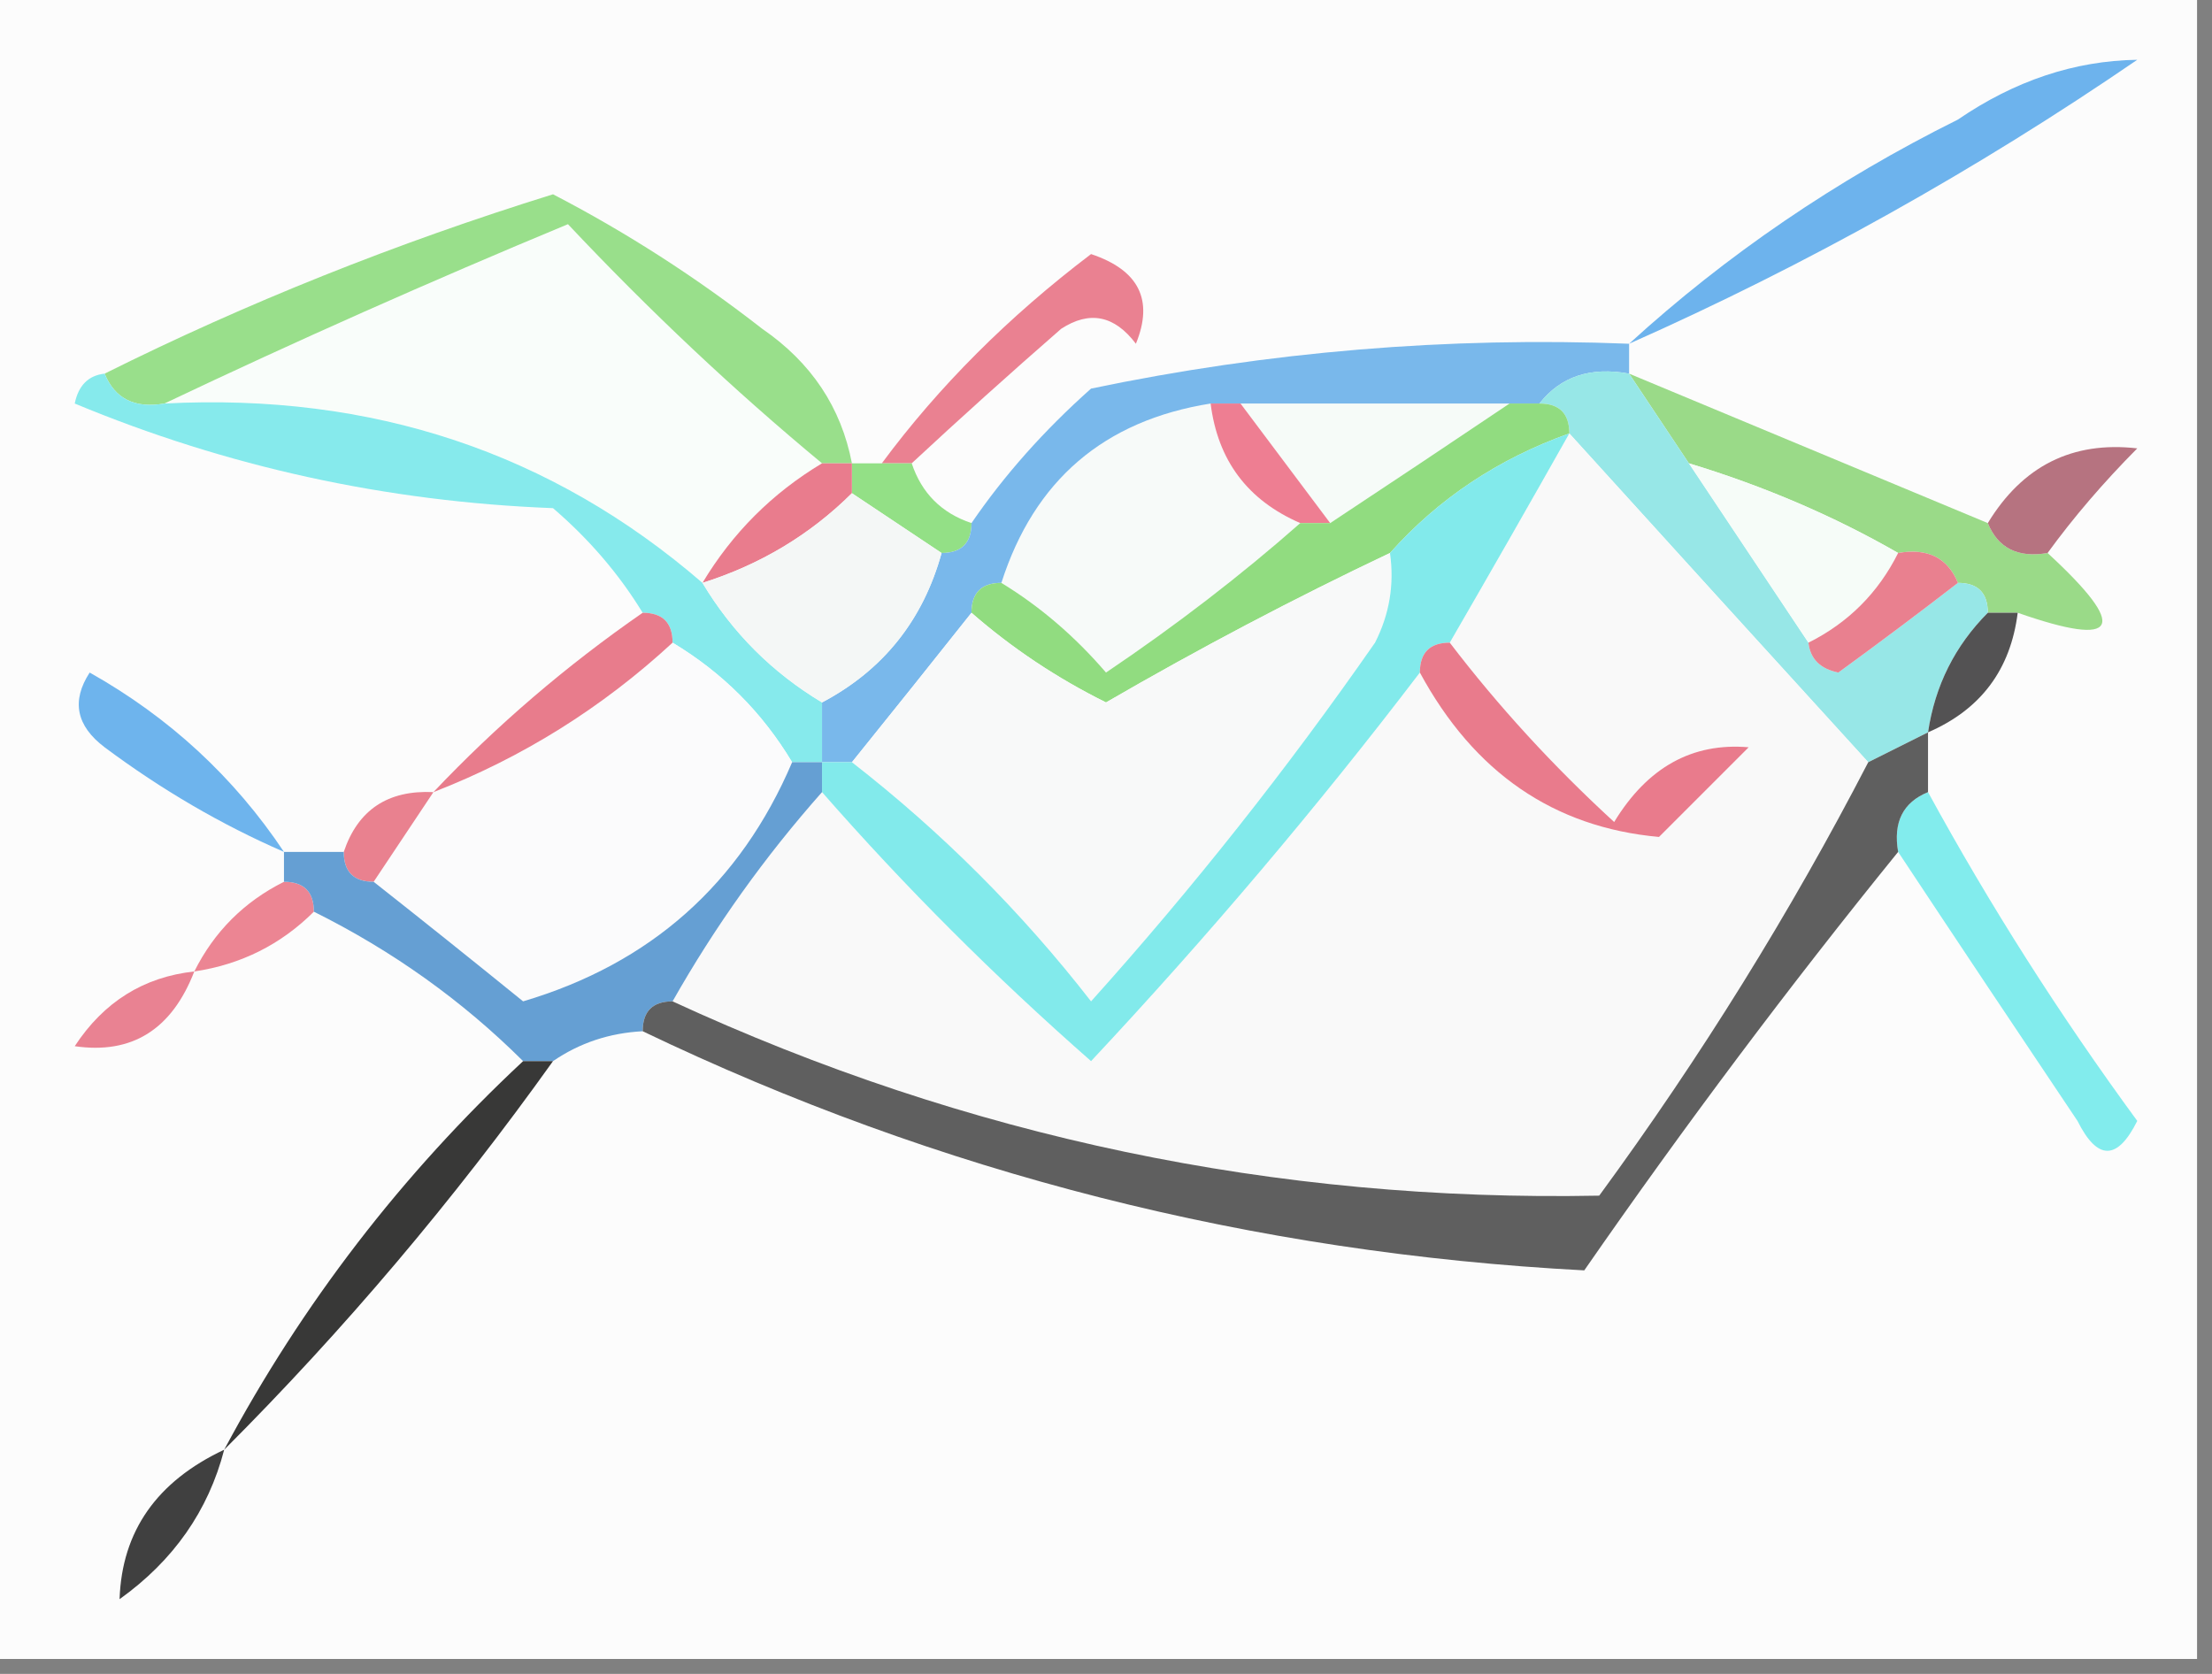 <?xml version="1.0" encoding="UTF-8"?>
<!DOCTYPE svg PUBLIC "-//W3C//DTD SVG 1.1//EN" "http://www.w3.org/Graphics/SVG/1.1/DTD/svg11.dtd">
<svg xmlns="http://www.w3.org/2000/svg" version="1.1" width="74px" height="56px" style="shape-rendering:geometricPrecision; text-rendering:geometricPrecision; image-rendering:optimizeQuality; fill-rule:evenodd; clip-rule:evenodd" xmlns:xlink="http://www.w3.org/1999/xlink">
<rect width="100%" height="100%" fill="#808080" stroke="none"/>
<g><path style="opacity:1" fill="#fcfcfc" d="M -0.5,-0.5 C 24.167,-0.5 48.833,-0.5 73.5,-0.5C 73.5,18.167 73.5,36.833 73.5,55.5C 48.833,55.5 24.167,55.5 -0.5,55.5C -0.5,36.833 -0.5,18.167 -0.5,-0.5 Z"/></g>
<g><path style="opacity:1" fill="#6db3ed" d="M 54.5,11.5 C 57.754,8.529 61.42,6.029 65.5,4C 67.402,2.699 69.402,2.032 71.5,2C 66.102,5.698 60.435,8.864 54.5,11.5 Z"/></g>
<g><path style="opacity:1" fill="#f9fdfa" d="M 27.5,15.5 C 25.833,16.5 24.5,17.833 23.5,19.5C 18.452,15.138 12.452,13.138 5.5,13.5C 9.874,11.422 14.374,9.422 19,7.5C 21.729,10.399 24.562,13.066 27.5,15.5 Z"/></g>
<g><path style="opacity:1" fill="#ea8191" d="M 30.5,15.5 C 30.167,15.5 29.833,15.5 29.5,15.5C 31.403,12.93 33.737,10.596 36.5,8.5C 38.101,9.035 38.601,10.035 38,11.5C 37.282,10.549 36.449,10.383 35.5,11C 33.761,12.517 32.094,14.017 30.5,15.5 Z"/></g>
<g><path style="opacity:1" fill="#99df8b" d="M 28.5,15.5 C 28.167,15.5 27.833,15.5 27.5,15.5C 24.562,13.066 21.729,10.399 19,7.5C 14.374,9.422 9.874,11.422 5.5,13.5C 4.508,13.672 3.842,13.338 3.5,12.5C 8.246,10.134 13.246,8.134 18.5,6.5C 20.944,7.767 23.277,9.267 25.5,11C 27.141,12.129 28.141,13.629 28.5,15.5 Z"/></g>
<g><path style="opacity:1" fill="#f6fbf8" d="M 41.5,13.5 C 44.5,13.5 47.5,13.5 50.5,13.5C 48.537,14.82 46.537,16.154 44.5,17.5C 43.5,16.167 42.5,14.833 41.5,13.5 Z"/></g>
<g><path style="opacity:1" fill="#f7faf9" d="M 40.5,13.5 C 40.738,15.404 41.738,16.738 43.5,17.5C 41.492,19.268 39.326,20.934 37,22.5C 35.961,21.29 34.794,20.29 33.5,19.5C 34.599,16.068 36.933,14.068 40.5,13.5 Z"/></g>
<g><path style="opacity:1" fill="#86eaec" d="M 3.5,12.5 C 3.842,13.338 4.508,13.672 5.5,13.5C 12.452,13.138 18.452,15.138 23.5,19.5C 24.5,21.167 25.833,22.5 27.5,23.5C 27.5,24.167 27.5,24.833 27.5,25.5C 27.167,25.5 26.833,25.5 26.5,25.5C 25.5,23.833 24.167,22.5 22.5,21.5C 22.5,20.833 22.167,20.5 21.5,20.5C 20.71,19.206 19.71,18.039 18.5,17C 12.924,16.785 7.591,15.619 2.5,13.5C 2.624,12.893 2.957,12.56 3.5,12.5 Z"/></g>
<g><path style="opacity:1" fill="#93e086" d="M 28.5,16.5 C 28.5,16.167 28.5,15.833 28.5,15.5C 28.833,15.5 29.167,15.5 29.5,15.5C 29.833,15.5 30.167,15.5 30.5,15.5C 30.833,16.5 31.5,17.167 32.5,17.5C 32.5,18.167 32.167,18.5 31.5,18.5C 30.5,17.833 29.5,17.167 28.5,16.5 Z"/></g>
<g><path style="opacity:1" fill="#79b8eb" d="M 54.5,11.5 C 54.5,11.833 54.5,12.167 54.5,12.5C 53.209,12.263 52.209,12.596 51.5,13.5C 51.167,13.5 50.833,13.5 50.5,13.5C 47.5,13.5 44.5,13.5 41.5,13.5C 41.167,13.5 40.833,13.5 40.5,13.5C 36.933,14.068 34.599,16.068 33.5,19.5C 32.833,19.5 32.5,19.833 32.5,20.5C 31.197,22.142 29.864,23.809 28.5,25.5C 28.167,25.5 27.833,25.5 27.5,25.5C 27.5,24.833 27.5,24.167 27.5,23.5C 29.543,22.421 30.876,20.754 31.5,18.5C 32.167,18.5 32.5,18.167 32.5,17.5C 33.596,15.897 34.93,14.397 36.5,13C 42.435,11.761 48.435,11.261 54.5,11.5 Z"/></g>
<g><path style="opacity:1" fill="#ee7e92" d="M 40.5,13.5 C 40.833,13.5 41.167,13.5 41.5,13.5C 42.5,14.833 43.5,16.167 44.5,17.5C 44.167,17.5 43.833,17.5 43.5,17.5C 41.738,16.738 40.738,15.404 40.5,13.5 Z"/></g>
<g><path style="opacity:1" fill="#9ada88" d="M 54.5,12.5 C 58.5,14.167 62.5,15.833 66.5,17.5C 66.842,18.338 67.508,18.672 68.5,18.5C 71.239,21.023 70.906,21.69 67.5,20.5C 67.167,20.5 66.833,20.5 66.5,20.5C 66.5,19.833 66.167,19.5 65.5,19.5C 65.158,18.662 64.492,18.328 63.5,18.5C 61.351,17.264 59.018,16.264 56.5,15.5C 55.833,14.5 55.167,13.5 54.5,12.5 Z"/></g>
<g><path style="opacity:1" fill="#97e7e7" d="M 51.5,13.5 C 52.209,12.596 53.209,12.263 54.5,12.5C 55.167,13.5 55.833,14.5 56.5,15.5C 57.833,17.5 59.167,19.5 60.5,21.5C 60.56,22.043 60.893,22.376 61.5,22.5C 62.901,21.479 64.235,20.479 65.5,19.5C 66.167,19.5 66.5,19.833 66.5,20.5C 65.4,21.605 64.733,22.938 64.5,24.5C 63.833,24.833 63.167,25.167 62.5,25.5C 59.116,21.788 55.783,18.121 52.5,14.5C 52.5,13.833 52.167,13.5 51.5,13.5 Z"/></g>
<g><path style="opacity:1" fill="#f6fcf8" d="M 56.5,15.5 C 59.018,16.264 61.351,17.264 63.5,18.5C 62.833,19.833 61.833,20.833 60.5,21.5C 59.167,19.5 57.833,17.5 56.5,15.5 Z"/></g>
<g><path style="opacity:1" fill="#b67380" d="M 68.5,18.5 C 67.508,18.672 66.842,18.338 66.5,17.5C 67.665,15.584 69.332,14.751 71.5,15C 70.364,16.145 69.364,17.312 68.5,18.5 Z"/></g>
<g><path style="opacity:1" fill="#e97c8d" d="M 27.5,15.5 C 27.833,15.5 28.167,15.5 28.5,15.5C 28.5,15.833 28.5,16.167 28.5,16.5C 27.101,17.89 25.434,18.89 23.5,19.5C 24.5,17.833 25.833,16.5 27.5,15.5 Z"/></g>
<g><path style="opacity:1" fill="#f4f7f6" d="M 28.5,16.5 C 29.5,17.167 30.5,17.833 31.5,18.5C 30.876,20.754 29.543,22.421 27.5,23.5C 25.833,22.5 24.5,21.167 23.5,19.5C 25.434,18.89 27.101,17.89 28.5,16.5 Z"/></g>
<g><path style="opacity:1" fill="#91dc80" d="M 50.5,13.5 C 50.833,13.5 51.167,13.5 51.5,13.5C 52.167,13.5 52.5,13.833 52.5,14.5C 50.118,15.351 48.118,16.684 46.5,18.5C 43.292,20.021 40.126,21.688 37,23.5C 35.357,22.685 33.857,21.685 32.5,20.5C 32.5,19.833 32.833,19.5 33.5,19.5C 34.794,20.29 35.961,21.29 37,22.5C 39.326,20.934 41.492,19.268 43.5,17.5C 43.833,17.5 44.167,17.5 44.5,17.5C 46.537,16.154 48.537,14.82 50.5,13.5 Z"/></g>
<g><path style="opacity:1" fill="#f8f9f9" d="M 46.5,18.5 C 46.65,19.552 46.483,20.552 46,21.5C 43.063,25.721 39.897,29.721 36.5,33.5C 34.173,30.506 31.506,27.839 28.5,25.5C 29.864,23.809 31.197,22.142 32.5,20.5C 33.857,21.685 35.357,22.685 37,23.5C 40.126,21.688 43.292,20.021 46.5,18.5 Z"/></g>
<g><path style="opacity:1" fill="#e9808f" d="M 63.5,18.5 C 64.492,18.328 65.158,18.662 65.5,19.5C 64.235,20.479 62.901,21.479 61.5,22.5C 60.893,22.376 60.56,22.043 60.5,21.5C 61.833,20.833 62.833,19.833 63.5,18.5 Z"/></g>
<g><path style="opacity:1" fill="#fbfbfc" d="M 22.5,21.5 C 24.167,22.5 25.5,23.833 26.5,25.5C 24.764,29.569 21.764,32.236 17.5,33.5C 15.79,32.113 14.123,30.779 12.5,29.5C 13.167,28.5 13.833,27.5 14.5,26.5C 17.475,25.345 20.142,23.678 22.5,21.5 Z"/></g>
<g><path style="opacity:1" fill="#f9f9f9" d="M 52.5,14.5 C 55.783,18.121 59.116,21.788 62.5,25.5C 59.898,30.529 56.898,35.362 53.5,40C 42.678,40.212 32.344,38.045 22.5,33.5C 23.921,30.991 25.588,28.657 27.5,26.5C 30.265,29.66 33.265,32.66 36.5,35.5C 40.412,31.321 44.079,26.988 47.5,22.5C 49.311,25.847 51.978,27.68 55.5,28C 56.5,27 57.5,26 58.5,25C 56.613,24.837 55.113,25.671 54,27.5C 51.96,25.63 50.127,23.63 48.5,21.5C 49.861,19.149 51.194,16.816 52.5,14.5 Z"/></g>
<g><path style="opacity:1" fill="#535253" d="M 66.5,20.5 C 66.833,20.5 67.167,20.5 67.5,20.5C 67.262,22.404 66.262,23.738 64.5,24.5C 64.733,22.938 65.4,21.605 66.5,20.5 Z"/></g>
<g><path style="opacity:1" fill="#6eb4ed" d="M 9.5,28.5 C 7.405,27.588 5.405,26.421 3.5,25C 2.549,24.282 2.383,23.449 3,22.5C 5.664,23.998 7.83,25.998 9.5,28.5 Z"/></g>
<g><path style="opacity:1" fill="#e87c8c" d="M 21.5,20.5 C 22.167,20.5 22.5,20.833 22.5,21.5C 20.142,23.678 17.475,25.345 14.5,26.5C 16.607,24.273 18.94,22.273 21.5,20.5 Z"/></g>
<g><path style="opacity:1" fill="#82eaeb" d="M 52.5,14.5 C 51.194,16.816 49.861,19.149 48.5,21.5C 47.833,21.5 47.5,21.833 47.5,22.5C 44.079,26.988 40.412,31.321 36.5,35.5C 33.265,32.66 30.265,29.66 27.5,26.5C 27.5,26.167 27.5,25.833 27.5,25.5C 27.833,25.5 28.167,25.5 28.5,25.5C 31.506,27.839 34.173,30.506 36.5,33.5C 39.897,29.721 43.063,25.721 46,21.5C 46.483,20.552 46.65,19.552 46.5,18.5C 48.118,16.684 50.118,15.351 52.5,14.5 Z"/></g>
<g><path style="opacity:1" fill="#e97b8c" d="M 48.5,21.5 C 50.127,23.63 51.96,25.63 54,27.5C 55.113,25.671 56.613,24.837 58.5,25C 57.5,26 56.5,27 55.5,28C 51.978,27.68 49.311,25.847 47.5,22.5C 47.5,21.833 47.833,21.5 48.5,21.5 Z"/></g>
<g><path style="opacity:1" fill="#e9818f" d="M 14.5,26.5 C 13.833,27.5 13.167,28.5 12.5,29.5C 11.833,29.5 11.5,29.167 11.5,28.5C 11.973,27.094 12.973,26.427 14.5,26.5 Z"/></g>
<g><path style="opacity:1" fill="#ec8593" d="M 9.5,29.5 C 10.167,29.5 10.5,29.833 10.5,30.5C 9.395,31.601 8.062,32.267 6.5,32.5C 7.167,31.167 8.167,30.167 9.5,29.5 Z"/></g>
<g><path style="opacity:1" fill="#659fd3" d="M 26.5,25.5 C 26.833,25.5 27.167,25.5 27.5,25.5C 27.5,25.833 27.5,26.167 27.5,26.5C 25.588,28.657 23.921,30.991 22.5,33.5C 21.833,33.5 21.5,33.833 21.5,34.5C 20.391,34.557 19.391,34.89 18.5,35.5C 18.167,35.5 17.833,35.5 17.5,35.5C 15.469,33.478 13.135,31.811 10.5,30.5C 10.5,29.833 10.167,29.5 9.5,29.5C 9.5,29.167 9.5,28.833 9.5,28.5C 10.167,28.5 10.833,28.5 11.5,28.5C 11.5,29.167 11.833,29.5 12.5,29.5C 14.123,30.779 15.79,32.113 17.5,33.5C 21.764,32.236 24.764,29.569 26.5,25.5 Z"/></g>
<g><path style="opacity:1" fill="#82eced" d="M 64.5,26.5 C 66.562,30.279 68.895,33.946 71.5,37.5C 70.833,38.833 70.167,38.833 69.5,37.5C 67.474,34.482 65.474,31.482 63.5,28.5C 63.328,27.508 63.662,26.842 64.5,26.5 Z"/></g>
<g><path style="opacity:1" fill="#e98292" d="M 6.5,32.5 C 5.746,34.446 4.412,35.279 2.5,35C 3.471,33.519 4.804,32.685 6.5,32.5 Z"/></g>
<g><path style="opacity:1" fill="#5f5f5f" d="M 64.5,24.5 C 64.5,25.167 64.5,25.833 64.5,26.5C 63.662,26.842 63.328,27.508 63.5,28.5C 59.863,32.983 56.363,37.65 53,42.5C 41.909,41.918 31.409,39.252 21.5,34.5C 21.5,33.833 21.833,33.5 22.5,33.5C 32.344,38.045 42.678,40.212 53.5,40C 56.898,35.362 59.898,30.529 62.5,25.5C 63.167,25.167 63.833,24.833 64.5,24.5 Z"/></g>
<g><path style="opacity:1" fill="#383837" d="M 17.5,35.5 C 17.833,35.5 18.167,35.5 18.5,35.5C 15.179,40.152 11.513,44.485 7.5,48.5C 10.109,43.617 13.443,39.284 17.5,35.5 Z"/></g>
<g><path style="opacity:1" fill="#404040" d="M 7.5,48.5 C 6.969,50.544 5.802,52.211 4,53.5C 4.077,51.228 5.243,49.562 7.5,48.5 Z"/></g>
</svg>
